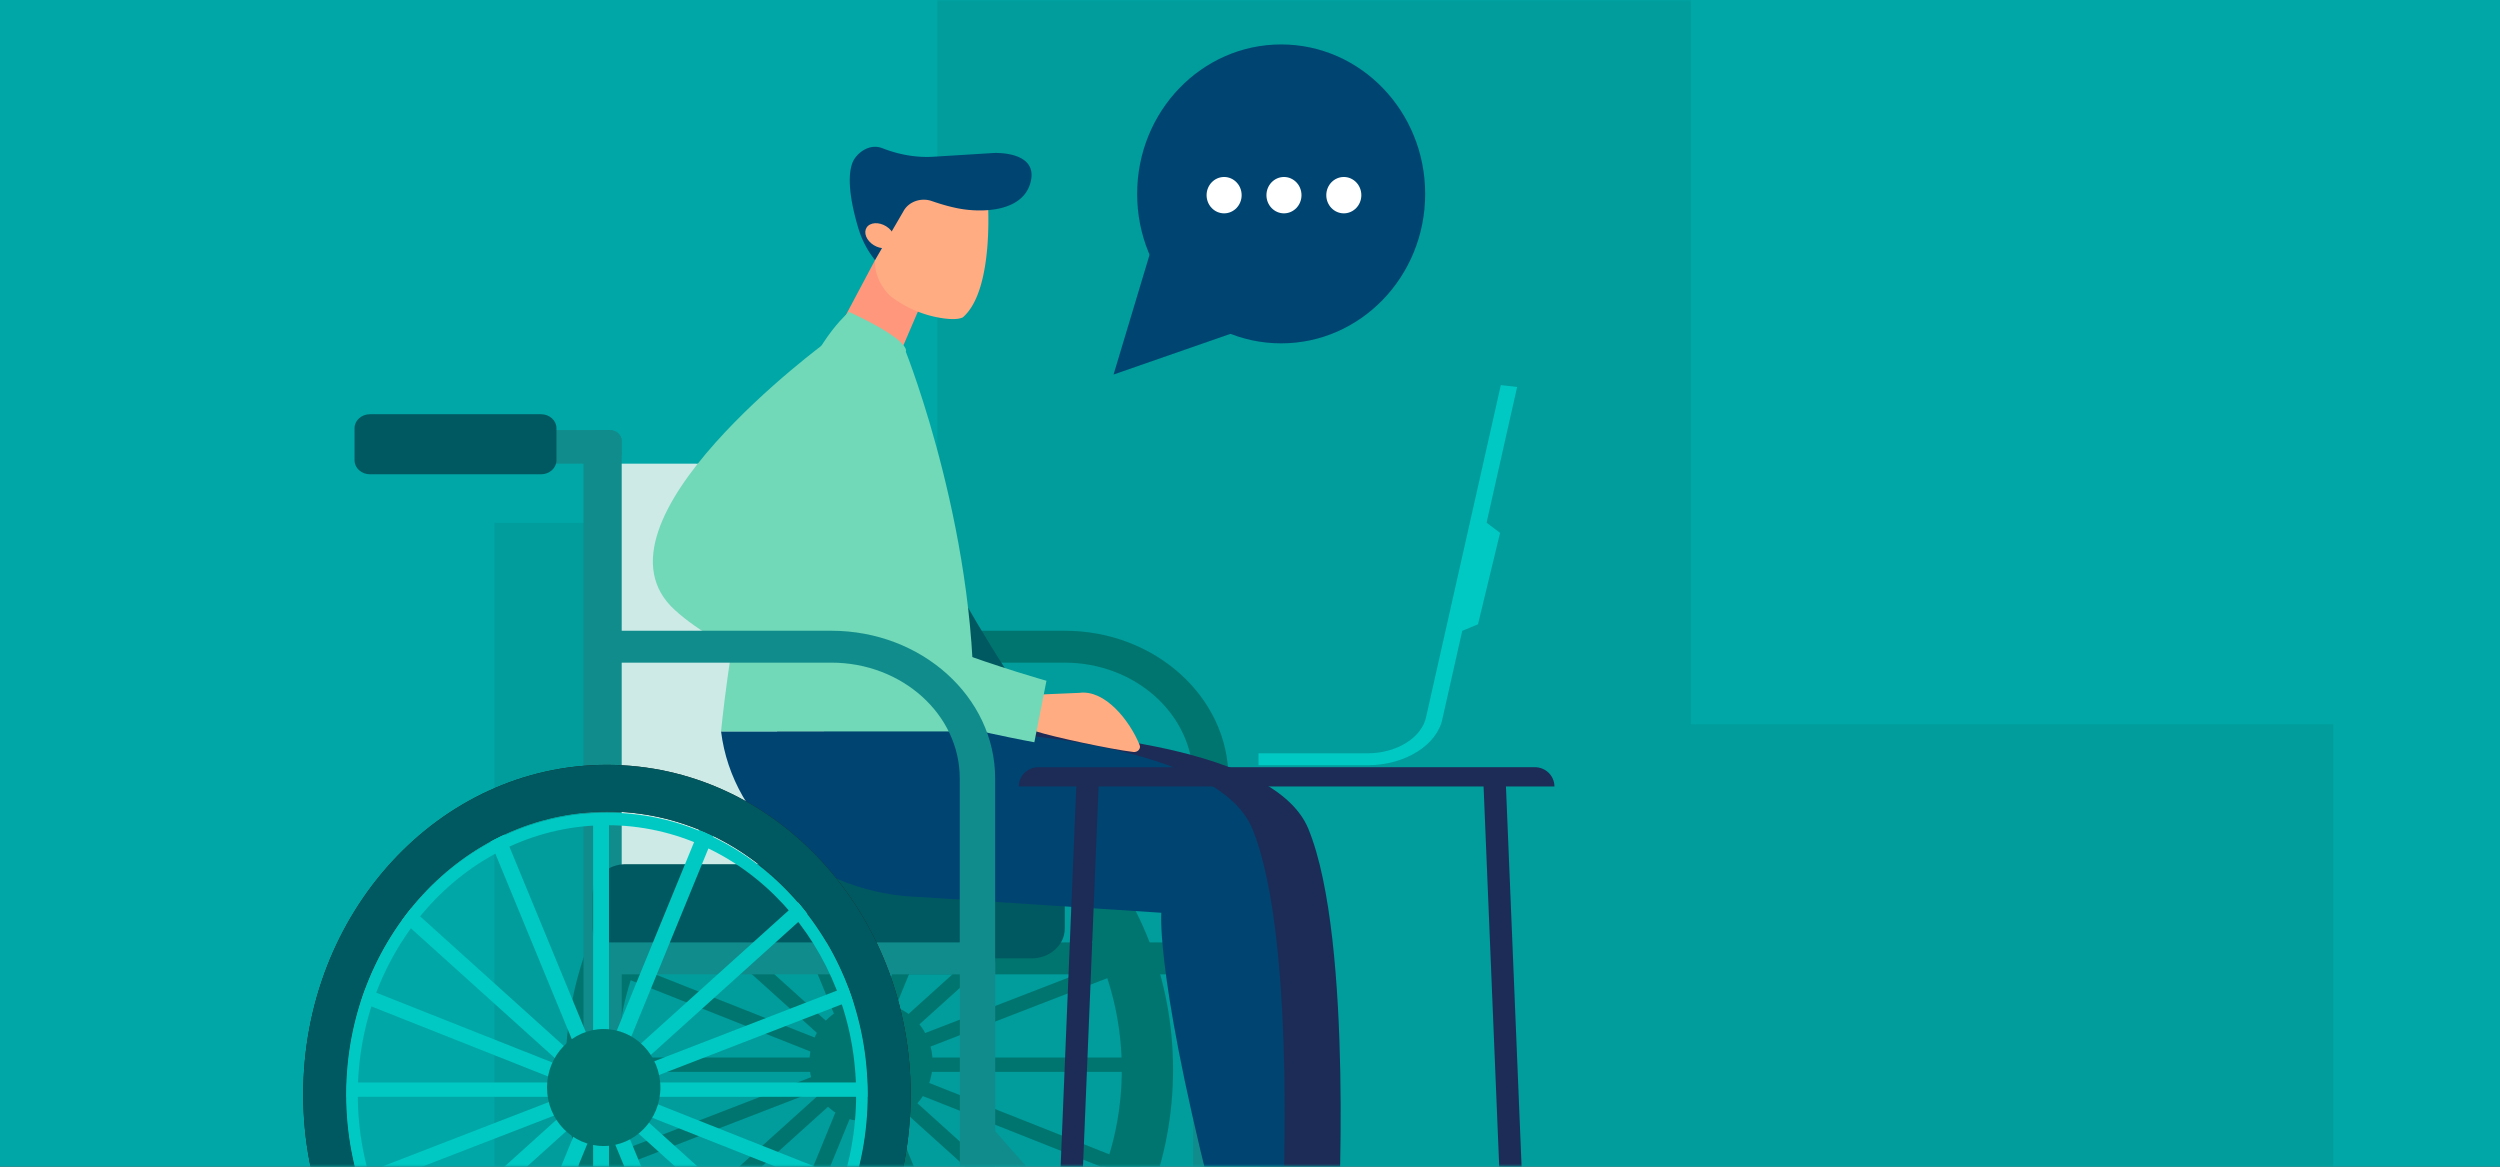 <svg xmlns="http://www.w3.org/2000/svg" xmlns:xlink="http://www.w3.org/1999/xlink" width="450" height="210" viewBox="0 0 450 210">
    <rect x="0" y="0" width="450" height="210" fill="#333333" stroke="none"/>
    <defs>
        <path id="a" d="M0 0h450v210H0z"/>
    </defs>
    <g fill="none" fill-rule="evenodd">
        <mask id="b" fill="#fff">
            <use xlink:href="#a"/>
        </mask>
        <use fill="#00A7A7" xlink:href="#a"/>
        <g mask="url(#b)">
            <path fill="#00756F" fill-opacity=".2" d="M304.365 130.373H420V256H89V94.118h79.708V-2h135.657v132.373z"/>
            <path fill="#00756F" d="M155.945 243.24h-1.053c-.496 0-.903-.365-.903-.813v-99.643c0-.448.407-.814.903-.814h1.053c.496 0 .902.366.902.814v99.643c0 .448-.406.814-.902.814"/>
            <path fill="#00756F" d="M209.395 192.937c-.018-.183-.033-.365-.052-.549a42.17 42.17 0 0 1-.168-2.028H108.03c.006.255.014.51.016.767.005.594-.015 1.2-.045 1.81h101.395z"/>
            <path fill="#00756F" d="M116.08 227.789l-.745-.671a.761.761 0 0 1 0-1.152l78.145-70.458a.977.977 0 0 1 1.277 0l.744.67a.76.76 0 0 1 0 1.152l-78.145 70.459a.978.978 0 0 1-1.277 0"/>
            <path fill="#00756F" d="M115.335 156.179l.744-.67a.977.977 0 0 1 1.277 0l78.145 70.457a.76.76 0 0 1 0 1.151l-.744.672a.978.978 0 0 1-1.277 0l-78.145-70.459a.761.761 0 0 1 0-1.151"/>
            <path fill="#00756F" d="M135.365 144.349l.987-.331c.465-.156.988.06 1.16.48l38.491 93.403c.173.42-.066.89-.532 1.047l-.986.33c-.466.157-.988-.06-1.161-.479l-38.49-93.404c-.174-.42.066-.89.531-1.046"/>
            <path fill="#00756F" d="M136.439 239.307l-.987-.329c-.466-.155-.706-.626-.534-1.046l38.32-93.461c.172-.42.694-.636 1.16-.48l.987.328c.465.155.705.626.534 1.046l-38.32 93.46c-.172.42-.694.637-1.16.482"/>
            <path fill="#00756F" d="M206.095 210.33l-96.33-38.188c-.142.879-.303 1.754-.47 2.63l95.65 37.918c.72.285 1.567-.012 1.883-.66.317-.65-.013-1.414-.733-1.7"/>
            <path fill="#00756F" d="M204.896 171.104l-98.25 38.01c.045.913.14 1.812.296 2.69l98.906-38.264a9.522 9.522 0 0 1-.952-2.436"/>
            <path fill="#00756F" d="M148.41 191.267c0 5.814 4.357 10.529 9.731 10.529s9.732-4.715 9.732-10.53c0-5.814-4.358-10.528-9.732-10.528s-9.731 4.714-9.731 10.529"/>
            <path fill="#00756F" d="M156.48 133.185c-30.194 0-54.672 26.567-54.672 59.34s24.478 59.34 54.672 59.34c30.194 0 54.671-26.567 54.671-59.34s-24.477-59.34-54.671-59.34m0 110.284c-25.922 0-46.936-22.808-46.936-50.944 0-28.135 21.014-50.943 46.936-50.943s46.936 22.808 46.936 50.943c0 28.136-21.014 50.944-46.936 50.944"/>
            <path fill="#00756F" d="M156.48 141.13c-26.263 0-47.552 23.01-47.552 51.395s21.29 51.396 47.552 51.396c26.263 0 47.552-23.011 47.552-51.396s-21.29-51.396-47.552-51.396m0 100.51c-25.097 0-45.442-21.989-45.442-49.114 0-27.125 20.345-49.115 45.442-49.115s45.442 21.99 45.442 49.115c0 27.125-20.345 49.115-45.442 49.115"/>
            <path fill="#00756F" d="M145.687 191.267c0 5.814 4.357 10.529 9.731 10.529s9.732-4.715 9.732-10.53c0-5.814-4.358-10.528-9.732-10.528s-9.731 4.714-9.731 10.529"/>
            <path fill="#00756F" d="M151.634 191.267c0 2.261 1.694 4.095 3.784 4.095s3.785-1.834 3.785-4.095c0-2.262-1.695-4.095-3.785-4.095s-3.784 1.833-3.784 4.095M221.12 175.375h-70.573v-5.743h64.204v-29.51c0-11.494-10.37-20.846-23.118-20.846H152.89v-5.742h38.744c16.26 0 29.488 11.927 29.488 26.587v35.254z"/>
            <path fill="#118C8C" d="M217.95 252.022c-1.76 0-3.185-1.376-3.185-3.073v-75.848h6.37v75.848c0 1.697-1.427 3.073-3.186 3.073"/>
            <path fill="#CDEAE6" d="M148.319 169.632h-39.766V83.457h16.307c12.956 0 23.459 9.47 23.459 21.151v65.024z"/>
            <path fill="#118C8C" d="M107.204 77.43h2.53c1.195 0 2.172.882 2.172 1.959v115.683c0 1.077-.977 1.958-2.171 1.958h-2.531c-1.195 0-2.172-.881-2.172-1.958V79.389c0-1.077.977-1.958 2.172-1.958"/>
            <path fill="#005960" d="M185.718 172.504h-73.085c-3.267 0-5.94-2.41-5.94-5.356v-6.243c0-2.945 2.673-5.355 5.94-5.355h73.085c3.267 0 5.94 2.41 5.94 5.355v6.243c0 2.946-2.673 5.356-5.94 5.356M163.602 87.202c6.768 20.143 29.485 51.067 29.485 51.067l-17.942-6.621-12.681-26.419s-5.63-38.17 1.138-18.027"/>
            <path fill="#1C2C57" d="M139.87 131.648c2.049 16.641 17.4 29.37 35.964 29.818l43.28 2.83s-1.123 12.634 11.04 58.64c7.546 0 10.644-.958 10.644-.958s2.987-52.706-5.308-72.824c-6.648-16.126-50.265-17.506-50.265-17.506h-45.354z"/>
            <path fill="#118C8C" d="M263.132 241.285h-59.857L172.787 206.7l6.25-3.205 28.249 32.047h55.846c2.08 0 3.766 1.286 3.766 2.872 0 1.586-1.686 2.871-3.766 2.871"/>
            <path fill="#004472" d="M129.79 131.648c2.048 16.641 17.4 29.37 35.964 29.818l43.28 2.83s-1.123 12.634 11.039 58.64c7.546 0 10.644-.958 10.644-.958s2.988-52.706-5.307-72.824c-6.65-16.126-50.265-17.506-50.265-17.506H129.79z"/>
            <path fill="#118C8C" d="M81.47 77.41h28.318c1.165 0 2.118.86 2.118 1.91v2.227c0 1.05-.953 1.91-2.118 1.91H81.47c-1.166 0-2.119-.86-2.119-1.91V79.32c0-1.05.953-1.91 2.119-1.91"/>
            <path fill="#005960" d="M97.384 85.371h-30.79c-1.528 0-2.778-1.126-2.778-2.503v-5.806c0-1.376 1.25-2.503 2.777-2.503h30.79c1.528 0 2.777 1.127 2.777 2.503v5.806c0 1.377-1.25 2.503-2.776 2.503"/>
            <path fill="#FFAC83" d="M185.214 125.098l9.066-.384c4.615-.62 9.054 4.96 10.855 9.387.27.665-.352 1.347-1.131 1.255-4.087-.485-14.61-2.753-17.471-3.701l-1.319-6.557z"/>
            <path fill="#FF977C" d="M165.505 55.412l-4.694 10.957-10.163-6.631 6.86-12.919z"/>
            <path fill="#FFAC83" d="M169.333 57.23c1.577.256 3.077.319 3.966-.096 5.894-5.072 4.455-22.013 4.455-22.013l-6.585-4.104-10.372 3.428-3.008 10.603c-.803 2.83.082 5.859 2.383 8.155a20.11 20.11 0 0 0 9.161 4.026"/>
            <path fill="#004472" d="M162.626 38.012c.922-1.703 3.133-2.506 5.094-1.823 1.43.498 3.157 1.021 4.866 1.343 4.07.768 11.658.702 12.954-4.882 1.297-5.584-6.757-5.106-6.757-5.106l-10.699.665c-3.168.197-6.316-.38-9.228-1.524-2.571-1.01-4.856 1.14-5.407 2.579-1.206 3.152.052 8.54 1.107 11.993a16.836 16.836 0 0 0 2.951 5.562l5.12-8.807z"/>
            <path fill="#FFAC83" d="M156.613 40.408c1.075-.55 2.74-.094 3.721 1.021.98 1.115.904 2.465-.17 3.017-1.075.55-2.741.093-3.722-1.022-.98-1.115-.904-2.465.171-3.016"/>
            <path fill="#71D8B8" d="M163.042 63.301s1.294-1.8-10.213-7.164c-17.345 15.638-23.04 75.511-23.04 75.511h45.356c1.532-34.168-12.103-68.347-12.103-68.347"/>
            <path fill="#71D8B8" d="M158.145 82.86s-8.444 6.97-13.414 14.12c-1.381 1.988-1.175 4.558.53 6.329 9.446 9.808 43.103 19.229 43.103 19.229l-2.18 11.069s-47.76-8.47-64.678-23.769c-17.357-15.697 27.518-48.485 27.518-48.485"/>
            <path fill="#118C8C" d="M179.127 175.375h-70.574v-5.743h64.204v-29.51c0-11.494-10.37-20.846-23.118-20.846h-38.745v-5.742h38.745c16.26 0 29.488 11.927 29.488 26.587v35.254z"/>
            <path fill="#118C8C" d="M175.956 252.022c-1.76 0-3.185-1.376-3.185-3.073v-75.848h6.369v75.848c0 1.697-1.426 3.073-3.184 3.073"/>
            <path fill="#00C9C3" d="M108.717 247.727h-1.053c-.496 0-.902-.365-.902-.814v-99.642c0-.448.406-.814.902-.814h1.053c.497 0 .903.366.903.814v99.642c0 .449-.406.814-.903.814"/>
            <path fill="#00C9C3" d="M162.167 197.424c-.018-.183-.032-.366-.051-.548a42.26 42.26 0 0 1-.168-2.03H60.801c.006.256.014.511.017.768.005.594-.016 1.2-.045 1.81h101.394z"/>
            <path fill="#00C9C3" d="M68.852 232.275l-.744-.67a.76.76 0 0 1 0-1.152l78.145-70.458a.977.977 0 0 1 1.277 0l.744.67c.351.318.351.836 0 1.152L70.13 232.275a.978.978 0 0 1-1.277 0"/>
            <path fill="#00C9C3" d="M68.108 160.666l.744-.67a.977.977 0 0 1 1.277 0l78.145 70.457c.351.316.351.834 0 1.151l-.744.671a.978.978 0 0 1-1.277 0l-78.145-70.458a.76.76 0 0 1 0-1.151"/>
            <path fill="#00C9C3" d="M88.138 148.835l.986-.33c.466-.156.988.06 1.161.48l38.491 93.403c.173.42-.066.89-.532 1.047l-.987.33c-.465.156-.987-.06-1.16-.48l-38.491-93.403c-.173-.42.066-.89.532-1.047"/>
            <path fill="#00C9C3" d="M89.212 243.794l-.988-.33c-.465-.155-.705-.625-.534-1.045l38.32-93.462c.172-.42.694-.636 1.16-.48l.988.329c.465.155.705.626.533 1.045l-38.32 93.461c-.172.42-.693.637-1.16.482"/>
            <path fill="#00C9C3" d="M158.868 214.817L62.537 176.63c-.141.878-.302 1.754-.469 2.629l95.65 37.919c.719.285 1.566-.012 1.883-.661.316-.65-.014-1.413-.733-1.699"/>
            <path fill="#00C9C3" d="M157.668 175.59l-98.25 38.011c.046.913.14 1.811.297 2.69l98.906-38.264a9.5 9.5 0 0 1-.953-2.436"/>
            <path fill="#241F20" d="M109.253 137.672c-30.195 0-54.672 26.567-54.672 59.34s24.477 59.34 54.672 59.34c30.194 0 54.671-26.567 54.671-59.34s-24.477-59.34-54.671-59.34m0 110.283c-25.923 0-46.936-22.808-46.936-50.943 0-28.136 21.013-50.944 46.936-50.944 25.922 0 46.935 22.808 46.935 50.944 0 28.135-21.013 50.943-46.935 50.943"/>
            <path fill="#005960" d="M109.253 137.672c-30.195 0-54.672 26.567-54.672 59.34s24.477 59.34 54.672 59.34c30.194 0 54.671-26.567 54.671-59.34s-24.477-59.34-54.671-59.34m0 110.283c-25.923 0-46.936-22.808-46.936-50.943 0-28.136 21.013-50.944 46.936-50.944 25.922 0 46.935 22.808 46.935 50.944 0 28.135-21.013 50.943-46.935 50.943"/>
            <path fill="#00C9C3" d="M109.253 146.282c-25.923 0-46.936 22.713-46.936 50.73 0 28.017 21.013 50.73 46.936 50.73 25.922 0 46.935-22.713 46.935-50.73 0-28.017-21.013-50.73-46.935-50.73m0 99.208c-24.772 0-44.853-21.704-44.853-48.478s20.081-48.478 44.853-48.478c24.77 0 44.852 21.704 44.852 48.478s-20.081 48.478-44.852 48.478"/>
            <path fill="#00756F" d="M98.46 195.753c0 5.815 4.569 10.53 10.205 10.53s10.205-4.715 10.205-10.53c0-5.814-4.57-10.528-10.205-10.528-5.636 0-10.206 4.714-10.206 10.528"/>
            <path fill="#1C2C57" d="M276.141 264.81l-5.097-123.922-4.022.135 5.093 123.788zM192.684 264.81l5.092-123.787-4.021-.135-5.099 123.923z"/>
            <path fill="#00C9C3" d="M266.29 93.117l3.723 2.794-3.975 16.46-3.775 1.564z"/>
            <path fill="#1C2C57" d="M279.797 141.567h-96.419c0-1.918 1.578-3.472 3.524-3.472h89.372c1.947 0 3.523 1.554 3.523 3.472"/>
            <path fill="#00C9C3" d="M246.158 137.739H226.53v-2.143h19.627c5.3 0 9.843-2.856 10.565-6.642l13.426-59.64 2.934.343-13.42 59.615c-.919 4.815-6.728 8.467-13.505 8.467"/>
            <g>
                <path fill="#004472" d="M204.686 34.901c0 14.858 11.606 26.902 25.923 26.902 14.317 0 25.923-12.044 25.923-26.902C256.532 20.044 244.926 8 230.61 8c-14.317 0-25.923 12.044-25.923 26.901"/>
                <path fill="#004472" d="M233.55 55.89l-33.11 11.527 11.138-37.052z"/>
                <path fill="#FFF" d="M217.186 35.13c0 1.807 1.413 3.273 3.155 3.273 1.742 0 3.154-1.466 3.154-3.273 0-1.808-1.412-3.274-3.154-3.274s-3.155 1.466-3.155 3.274M227.96 35.13c0 1.807 1.412 3.273 3.154 3.273s3.154-1.466 3.154-3.273c0-1.808-1.412-3.274-3.154-3.274s-3.154 1.466-3.154 3.274M238.733 35.13c0 1.807 1.412 3.273 3.154 3.273s3.154-1.466 3.154-3.273c0-1.808-1.412-3.274-3.154-3.274s-3.154 1.466-3.154 3.274"/>
            </g>
        </g>
    </g>
</svg>
